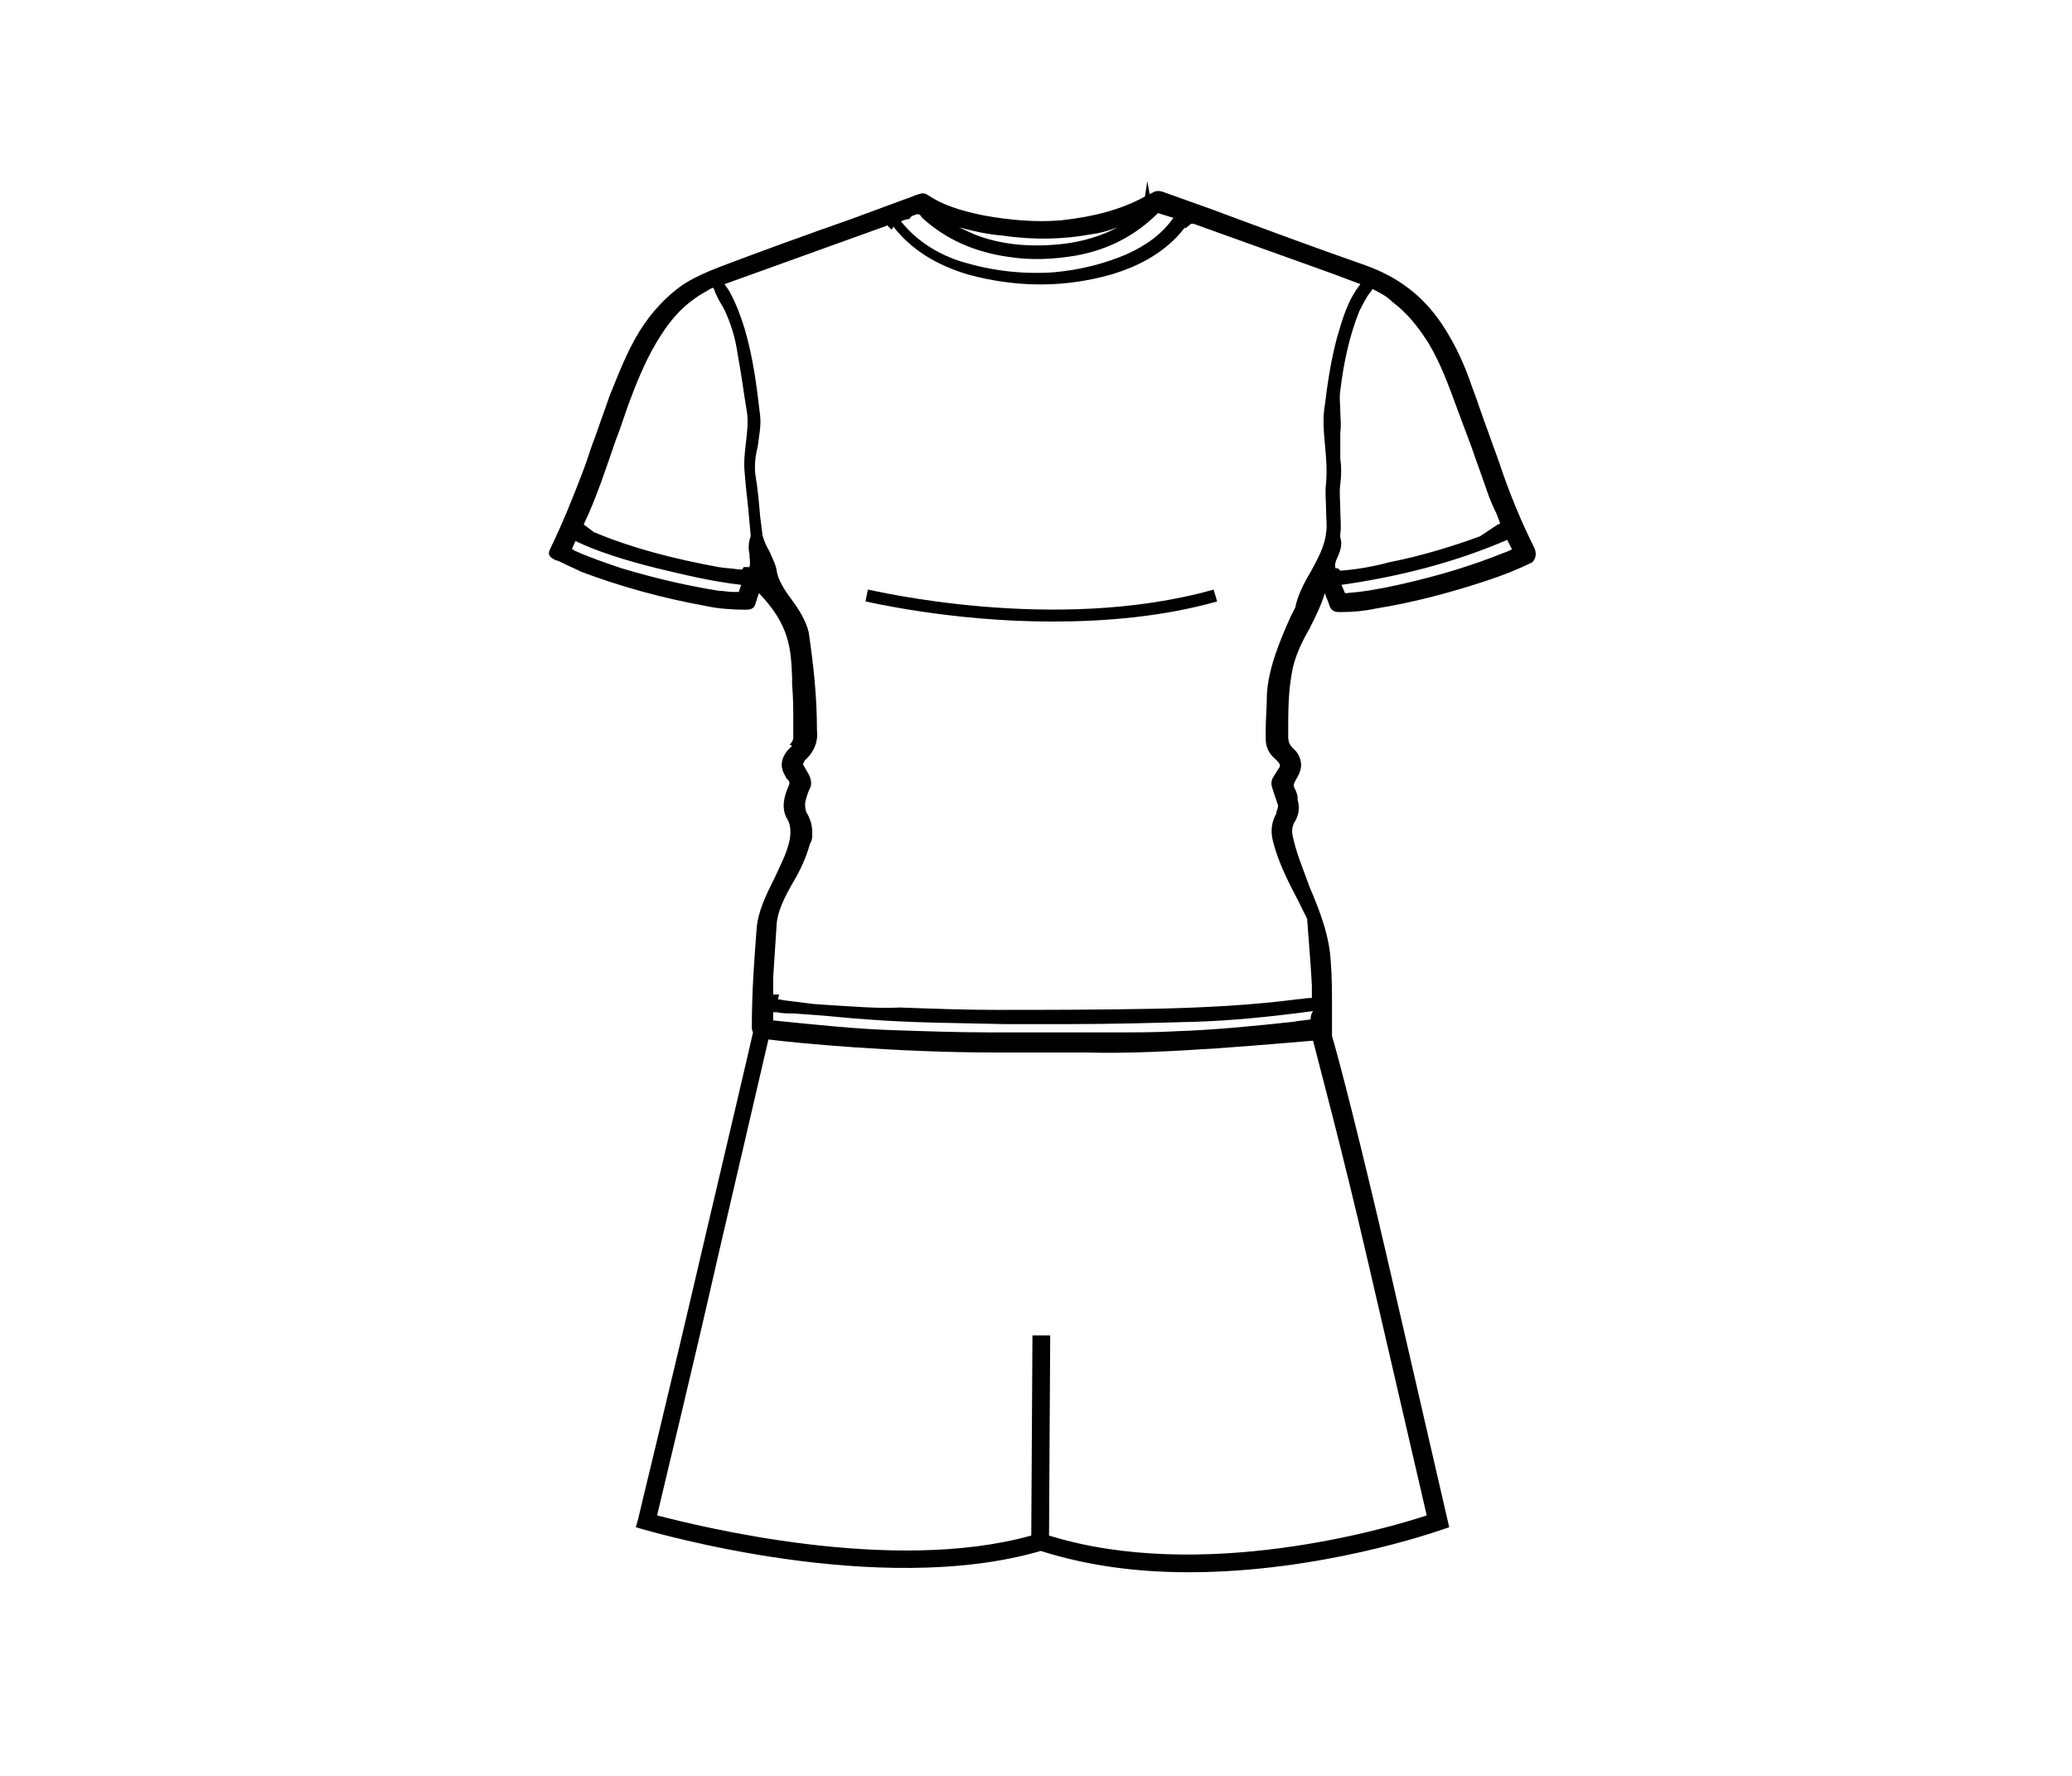 <?xml version="1.0" encoding="utf-8"?>
<!-- Generator: Adobe Illustrator 27.0.0, SVG Export Plug-In . SVG Version: 6.00 Build 0)  -->
<svg version="1.1" xmlns="http://www.w3.org/2000/svg" xmlns:xlink="http://www.w3.org/1999/xlink" x="0px" y="0px"
	 viewBox="0 0 175 150" style="enable-background:new 0 0 175 150;" xml:space="preserve">
<style type="text/css">
	.st0{fill:#261B2C;}
	.st1{fill:#AA4628;}
	.st2{fill:#DA4645;}
	.st3{fill:#FFFFFF;}
	.st4{fill:#F2726A;}
	.st5{fill:#87162E;}
	.st6{fill:#64283C;}
	.st7{fill:#CF1E3B;}
	.st8{fill:#FFFFFF;stroke:#000000;stroke-width:2;stroke-miterlimit:10;}
	.st9{fill:none;stroke:#000000;stroke-miterlimit:10;}
	.st10{display:none;}
	.st11{display:inline;}
	.st12{fill:#FFFFFF;stroke:#231F20;stroke-miterlimit:10;}
	.st13{stroke:#231F20;stroke-width:0.5;stroke-miterlimit:10;}
	.st14{fill:#FFFFFF;stroke:#231F20;stroke-linejoin:round;stroke-miterlimit:10;}
	.st15{display:inline;fill:#FFFFFF;stroke:#000000;stroke-width:2;stroke-miterlimit:10;}
</style>
<g id="Layer_1">
</g>
<g id="Layer_2">
</g>
<g id="jacket">
</g>
<g id="leg">
</g>
<g id="torso">
	<g>
		<path d="M129.6,46.3c-1.1-2.2-2.1-4.6-2.9-7c-0.3-0.9-0.7-1.9-1-2.8c-0.5-1.3-0.9-2.6-1.4-3.9c-0.5-1.5-1.3-3.4-2.5-5.2
			c-1.6-2.4-3.7-4-6.5-5c-4.3-1.5-8.6-3.1-12.9-4.7l-4.2-1.5c-0.3-0.1-0.6-0.1-0.9,0.1c-0.1,0-0.1,0.1-0.2,0.1l-0.2-1.1l-0.2,1.3
			c-2,1.1-4.3,1.7-7,2c-2.1,0.2-4.4,0-6.6-0.4c-2-0.4-3.5-0.9-4.7-1.7c-0.3-0.2-0.5-0.2-0.8-0.1c-0.4,0.1-0.7,0.3-1.1,0.4l-4.6,1.7
			c-3.7,1.3-7.3,2.6-11,4c-1.3,0.5-2.4,1-3.3,1.6c-1.4,1-2.6,2.3-3.6,3.9c-1.1,1.8-1.8,3.7-2.5,5.4c-0.4,1.1-0.8,2.3-1.2,3.4
			c-0.4,1-0.7,2.1-1.1,3.1c-0.8,2.1-1.6,4.1-2.7,6.4c-0.1,0.2-0.2,0.4-0.1,0.6c0.1,0.2,0.3,0.3,0.5,0.4l0.3,0.1
			c0.6,0.3,1.3,0.6,1.9,0.9c3.2,1.2,6.7,2.2,10.6,2.9c0.9,0.2,2.1,0.3,3.3,0.3c0,0,0,0,0,0c0.2,0,0.7,0,0.8-0.5
			c0.1-0.3,0.2-0.6,0.3-0.9l0,0c2.6,2.7,2.7,4.7,2.8,7.1l0,0.6c0.1,1.1,0.1,2.2,0.1,3.3l0,1.2c0,0.2-0.1,0.4-0.3,0.6L66.9,63
			c-0.1,0.1-0.3,0.3-0.4,0.4c-0.7,0.9-0.5,1.6-0.2,2.1l0.1,0.2c0.1,0.1,0.1,0.2,0.2,0.2c0.1,0.2,0.1,0.3,0,0.5
			c-0.3,0.7-0.7,1.8-0.1,2.8c0.3,0.5,0.3,1.1,0.2,1.7c-0.2,1.1-0.8,2.2-1.3,3.3c-0.7,1.4-1.4,2.8-1.5,4.3c-0.2,2.6-0.4,5.3-0.4,8.2
			c0,0.2,0,0.3,0.1,0.5c-0.4,1.8-2.1,9-4.4,18.8c-2.6,11.2-5.3,22.2-5.3,22.3l-0.2,0.7l0.7,0.2c0.8,0.2,19.8,5.8,33.5,1.8
			c4.1,1.3,8.3,1.8,12.5,1.8c11.1,0,20.8-3.4,21.4-3.6l0.6-0.2l-5.3-23c-2.2-9.5-4-16.5-4.6-18.5l0,0v-0.8c0-0.6,0-1.1,0-1.7
			c0-1.2,0-2.5-0.1-3.7c-0.1-2.2-0.9-4.3-1.8-6.4c-0.5-1.4-1.1-2.8-1.4-4.2c-0.1-0.4-0.1-0.8,0.1-1.2c0.4-0.6,0.5-1.3,0.3-1.9
			c0-0.1,0-0.1,0-0.2c0-0.2-0.1-0.5-0.2-0.7c-0.2-0.4-0.2-0.4,0.2-1.1c0.4-0.7,0.4-1.4-0.1-2.1c-0.1-0.1-0.2-0.2-0.3-0.3
			c-0.3-0.3-0.4-0.6-0.4-1c0-2,0-3.7,0.3-5.3c0.2-1.3,0.8-2.6,1.5-3.8c0.5-1,1-2,1.3-3c0.1,0.4,0.3,0.7,0.4,1.1
			c0.2,0.5,0.6,0.5,0.9,0.5c1.1,0,2.1-0.1,3-0.3c3.1-0.5,6.2-1.3,9.5-2.4c1.2-0.4,2.5-0.9,3.7-1.5l0.1-0.1
			C129.7,47.1,129.8,46.8,129.6,46.3z M111.9,37.5c0.1,1.1,0.2,2.2,0.1,3.3c-0.1,0.8,0,1.5,0,2.3c0,0.7,0.1,1.3,0,1.9
			c-0.1,1.1-0.7,2.2-1.3,3.3c-0.6,1-1.1,2-1.3,3l-0.4,0.8c-0.9,2-1.9,4.4-2,6.6c0,1-0.1,2-0.1,3l0,0.7c0,0.6,0.2,1.2,0.8,1.7
			l0.2,0.2c0.3,0.3,0.2,0.5,0.1,0.6c-0.2,0.3-0.3,0.5-0.5,0.8c-0.2,0.4-0.1,0.7,0,1c0.1,0.3,0.2,0.6,0.3,0.9l0.1,0.3
			c0.1,0.2,0,0.4-0.1,0.7c0,0,0,0.1,0,0.1c-0.4,0.7-0.5,1.5-0.3,2.3c0.4,1.6,1.1,3.1,2,4.8c0.3,0.6,0.6,1.2,0.9,1.8
			c0.1,1.3,0.2,2.7,0.3,4l0.1,1.6c0,0.1,0,0.3,0,0.4l0,0.3c0,0,0,0,0,0l0,0.4l-0.2,0c-0.3,0-0.7,0.1-1,0.1
			c-3.8,0.5-7.7,0.7-11.8,0.8c-5.3,0.1-9.6,0.1-13.7,0.1c-2.6,0-5.3-0.1-8.1-0.2C74,85.2,72,85,70.1,84.9l-1.4-0.1
			c-0.8-0.1-1.6-0.2-2.4-0.3l-0.6-0.1l0.1-0.4L65.3,84l0-0.2c0-0.4,0-0.7,0-1.1l0-0.1c0.1-1.5,0.2-3.1,0.3-4.6
			c0.1-1.1,0.7-2.3,1.4-3.5c0.6-1,1.1-2.1,1.4-3.2l0.1-0.2c0.1-0.2,0.1-0.4,0.1-0.7c0-0.3,0-0.5-0.1-0.9c-0.1-0.3-0.2-0.6-0.4-0.9
			C68,68.3,68,68.1,68,67.8c0.1-0.4,0.2-0.8,0.4-1.2c0.2-0.4,0.1-0.8-0.1-1.2c-0.1-0.2-0.3-0.5-0.4-0.7c-0.1-0.1-0.1-0.2,0.1-0.5
			c0.9-0.8,1.1-1.8,1-2.5c0-2.9-0.3-5.6-0.7-8.3c-0.2-0.9-0.8-1.9-1.4-2.7c-0.6-0.8-1.2-1.7-1.3-2.5c-0.1-0.6-0.4-1.1-0.6-1.6
			c-0.3-0.5-0.5-1-0.6-1.4l-0.2-1.6c-0.1-1.2-0.2-2.3-0.4-3.5c-0.1-0.8,0-1.6,0.2-2.4c0.1-0.9,0.3-1.7,0.2-2.6
			c-0.3-2.6-0.6-4.9-1.3-7.3c-0.3-1-0.7-2.1-1.3-3.2c-0.1-0.2-0.3-0.4-0.4-0.6l13.6-4.9c0,0,0.1,0,0.1-0.1l0.4,0.4l0.2-0.3
			c0,0,0,0,0,0.1c1.5,1.9,3.6,3.2,6.3,4c4.1,1.1,8.1,1.1,12,0c2.4-0.7,4.3-1.8,5.7-3.3c0.2-0.2,0.4-0.5,0.6-0.7c0,0,0,0,0-0.1l0,0.2
			l0.5-0.4c0,0,0,0,0.2,0c3.9,1.4,7.8,2.8,11.7,4.2l2.4,0.9c-1.1,1.4-1.5,2.9-2,4.6c-0.5,1.9-0.8,3.9-1,5.6
			C111.7,35.3,111.8,36.4,111.9,37.5z M61.1,26c0.6,1.2,1,2.5,1.2,3.9c0.3,1.6,0.5,3.2,0.8,5c0.1,0.8,0,1.6-0.1,2.5
			c-0.1,0.8-0.2,1.7-0.1,2.6c0.1,1.4,0.3,2.7,0.4,4.1l0.1,1.1c0,0.1,0,0.1,0,0.1c-0.2,0.5-0.2,1.1-0.1,1.5c0,0.4,0.1,0.7,0,1.1
			l-0.5,0l-0.1,0.2l-0.3,0c-0.6-0.1-1.1-0.1-1.7-0.2c-3.8-0.7-7.3-1.6-10.4-2.9c-0.1,0-0.2-0.1-0.2-0.1l-0.8-0.6
			c1.1-2.3,1.9-4.8,2.7-7.1c0.4-1,0.7-2,1.1-3.1c0.6-1.6,1.3-3.4,2.3-5.1c1-1.7,2-2.9,3.3-3.8c0.4-0.3,0.8-0.5,1.3-0.8l0.2-0.1
			c0,0,0,0,0,0l0.1,0.1C60.5,25,60.8,25.5,61.1,26z M62.4,50l-0.5,0c-0.4,0-0.8-0.1-1.2-0.1c-2.5-0.4-5.2-1-8.2-1.9
			c-1.5-0.5-2.9-1-4-1.5l-0.1-0.1c0,0-0.1,0-0.1,0c0.1-0.2,0.2-0.5,0.3-0.7l0,0c1.9,0.9,4.1,1.6,6.9,2.3c2.1,0.5,4.5,1.1,7.1,1.4
			L62.4,50z M110.7,86.1c-0.5,0.1-1,0.1-1.4,0.2c-3.7,0.4-6.9,0.7-9.9,0.8c-1.7,0.1-3.4,0.1-5,0.1l-1.1,0c-3.2,0-6.5,0-9.8,0
			c-2.7,0-5.5-0.1-8.4-0.2c-2.8-0.1-5.8-0.4-9.7-0.8c0,0-0.1,0-0.1,0v-0.7l0.3,0c0.5,0.1,0.9,0.1,1.4,0.1l1.4,0.1
			c1.6,0.1,3.2,0.3,4.8,0.4c3.8,0.3,7.5,0.3,11.6,0.4l1.5,0c1.1,0,2.2,0,3.3,0l0.8,0c3.5,0,7.1-0.1,10.7-0.2
			c2.9-0.1,6.1-0.4,9.8-0.9c0,0,0,0,0,0C110.7,85.7,110.7,85.9,110.7,86.1z M127.7,46.4c-0.2,0.1-0.4,0.2-0.7,0.3
			c-2.5,1-5.3,1.9-8.9,2.7c-1.8,0.4-3.1,0.6-4.4,0.7c0,0-0.1,0-0.1,0c-0.1-0.2-0.2-0.5-0.3-0.7c4.9-0.7,9.6-1.9,14-3.8L127.7,46.4z
			 M113,47c0.2-0.5,0.4-1,0.2-1.6c0-0.1,0-0.2,0-0.3c0.1-0.7,0-1.4,0-2.1c0-0.7-0.1-1.4,0-2.1c0.1-0.8,0.1-1.5,0-2.2
			c0-0.8,0-1.5,0-2.2c0.1-0.6,0-1.2,0-1.8c0-0.6-0.1-1.1,0-1.7c0.3-2.5,0.8-4.7,1.6-6.7c0.2-0.4,0.4-0.8,0.7-1.3l0.3-0.4
			c0,0,0.1-0.1,0.1-0.2c0.6,0.3,1.2,0.6,1.7,1.1c1.2,0.9,2.1,2,3,3.4c1.1,1.8,1.8,3.8,2.5,5.7c0.4,1.1,0.8,2.1,1.2,3.2
			c0.4,1.2,0.9,2.5,1.3,3.7c0.2,0.6,0.5,1.3,0.8,1.9l0.3,0.8c0,0,0,0,0,0c0,0-0.1,0.1-0.2,0.1l-1.5,1c-2.2,0.8-4.7,1.6-7.7,2.2
			c-1.1,0.3-2.6,0.6-4.1,0.7L113,48l-0.2,0C112.7,47.7,112.8,47.4,113,47z M92.1,19.8c0.8-0.1,1.5-0.3,2.3-0.6
			c-1.3,0.7-2.9,1.2-4.6,1.4c-2.7,0.3-5.2,0.1-7.5-0.8c-0.4-0.2-0.9-0.4-1.3-0.6c1.1,0.3,2.4,0.6,3.7,0.7
			C87.4,20.3,89.9,20.2,92.1,19.8z M77.2,18.2c0.1-0.1,0.3-0.1,0.4-0.1c0,0,0.2,0.1,0.2,0.2c0.1,0.1,0.1,0.1,0.2,0.2
			c1.9,1.7,4.3,2.8,7.2,3.2c1.9,0.3,3.8,0.2,5.6-0.1c2.9-0.5,5.2-1.8,7-3.6l0,0l1.3,0.4c-0.9,1.3-2.2,2.3-4,3.1
			c-1.9,0.8-3.9,1.3-6.1,1.5c-2.9,0.2-5.6-0.2-8.1-1c-2-0.7-3.6-1.8-4.8-3.3c0.2-0.1,0.5-0.2,0.7-0.2C77,18.2,77.1,18.2,77.2,18.2z
			 M120.5,128c-3.3,1.1-19,5.7-31.9,1.7l0.1-16.9l-1.5,0l-0.1,16.9c-11.8,3.3-28.1-0.8-31.6-1.7c0.6-2.6,2.9-12,5.1-21.7
			c2.2-9.4,3.8-16.4,4.3-18.5c2.4,0.3,10.6,1.1,19.2,1.1h7.7c6.3,0.2,16.5-0.8,19.1-1c0.5,2,2.4,9,4.6,18.5L120.5,128z"/>
		<path d="M73.3,49.8l-0.2,1c0.1,0,7.1,1.7,15.8,1.7c4.4,0,9.3-0.4,13.9-1.7l-0.3-1C89,53.6,73.5,49.8,73.3,49.8z"/>
	</g>
</g>
<g id="head" class="st10">
	<g class="st11">
		<path class="st12" d="M60.1,105.2c0,0,0.1,0,0.1,0C60.1,105.3,60.1,105.2,60.1,105.2z"/>
		<path class="st12" d="M61.3,105.5c0,0,0,0.1,0,0.1c-0.3-0.1-0.6-0.2-0.9-0.2c-0.1,0-0.1,0-0.2-0.1c0.1,0,0.1,0,0.2,0
			c0.1,0,0.2,0,0.3,0h0C61.1,105.4,61.3,105.4,61.3,105.5C61.3,105.4,61.3,105.4,61.3,105.5z"/>
		<g>
			<path class="st12" d="M48.2,71.8c-0.2-1.2-1-2.3-2-2.8c-4-2.2-7.1,5.7-5.8,11.6c1.4,6.7,5.7,15.1,8.3,15.6
				c2.6,0.5,4.1-0.7,4.1-0.9C52.8,95.1,49.2,76.8,48.2,71.8z"/>
			<path class="st12" d="M126,71.8c0.2-1.2,1-2.3,2-2.8c4-2.2,7.1,5.7,5.8,11.6c-1.4,6.7-5.7,15.1-8.3,15.6
				c-2.6,0.5-4.1-0.7-4.1-0.9C121.5,95.1,125,76.9,126,71.8z"/>
		</g>
		<path class="st8" d="M129,56c0-5.8-1.9-12.1-5-17.9c-5-9.5-13.7-16.4-23.9-19.8l0,0c-8.8-2.9-18.4-2.8-27.2,0.2L71.7,19
			c-6.8,2.3-12.9,6.3-17.6,11.7c-5.2,6-8.8,13.1-8.8,21.1c0,29.5-0.6,33.1,7.3,49.2c9.4,16.9,21.4,30.1,34.6,30.5
			c13.2-0.4,25.2-13.5,34.6-30.5C129.6,84.9,129,85.4,129,56z"/>
		<g>
			<path class="st12" d="M107.4,66.8c-2.1,0.1-4.2,0.7-5.9,2.1c-1.4,1.1-2.6,2.8-3.5,5c1.2,0.2,3.4,0.7,6,1c0.9,0.1,1.9,0.2,2.9,0.2
				c2.6,0,5.1-0.4,6.8-1.8l4.4-1.9C116,68.7,111.6,66.6,107.4,66.8z"/>
			<path class="st12" d="M72.8,68.9c-1.7-1.4-3.8-2-5.9-2.1c-4.2-0.2-8.6,1.9-10.6,4.5l4.4,1.9c1.7,1.4,4.2,1.8,6.8,1.8
				c1,0,1.9-0.1,2.9-0.2c2.5-0.3,4.8-0.8,6-1C75.4,71.7,74.2,70,72.8,68.9z"/>
		</g>
	</g>
</g>
<g id="hair" class="st10">
	<g class="st11">
		<path class="st8" d="M92.3,28.4c0,0-22.8,6.5-22.8,18.7s-1.4,21-0.7,24.4c0.7,3.4,7.9,16.9,7.9,20.5s0.4,12.5-1.4,16.5
			c-1.8,4.1-5,7.8-5,12.2s1.3,10.7-3.1,11.5s-11,2.3-14-15.3c0,0,0.6-8.4,0.2-16.6c-0.4-8.1-1.8-11.2-2-18.2c-0.2-7-0.4-15.4,2-21.9
			c2.4-6.5,5.7-15.6,8.5-21.9c2.8-6.3,9.1-21.8,30.5-21.8V28.4z"/>
		<path class="st8" d="M92.3,28.4V16.6c0,0,9.4,1.3,12.9,2.8c3.5,1.5,7.3,7.6,9.7,11.7c2.4,4.1,10.5,14.4,10.5,19.3
			s1.2,11.8,0.9,15.5s0.4,12.5,0.4,15.8c0,3.2,3.1,7.6,1.7,10.4c-1.5,2.8-5.2,5.8-6.3,8c-1.1,2.1-4.2,4.4-3.7,8.8
			c0.6,4.4,1.8,7.6,2.8,12.5c0.5,2.7,0.5,5.3,0.5,7.3c0,1.7-1.5,3.1-3.4,3.3c-3.6,0.4-6.1,1.4-7.8,0.6c-2.2-1.1-4.8-2.4-7.9-2.8
			c-1.3-0.1-2.3-0.3-3.2-0.5c-2.3-0.4-3.7-2.5-2.9-4.5c1.2-3,2.7-7,3.2-9c0.9-3.4,3.5-5,3.5-9.3s1.3-9.4,2-11.7
			c0.7-2.3,4.6-5.5,5-7.6c0.4-2.1,2.4-9.1,2.4-11.5s0.2-5-0.4-11.7c-0.6-6.7-1.7-10.7-3.5-15.6c-1.8-4.9-4.3-9.5-5.2-12
			C101.5,30,92.3,28.4,92.3,28.4z"/>
	</g>
</g>
</svg>
